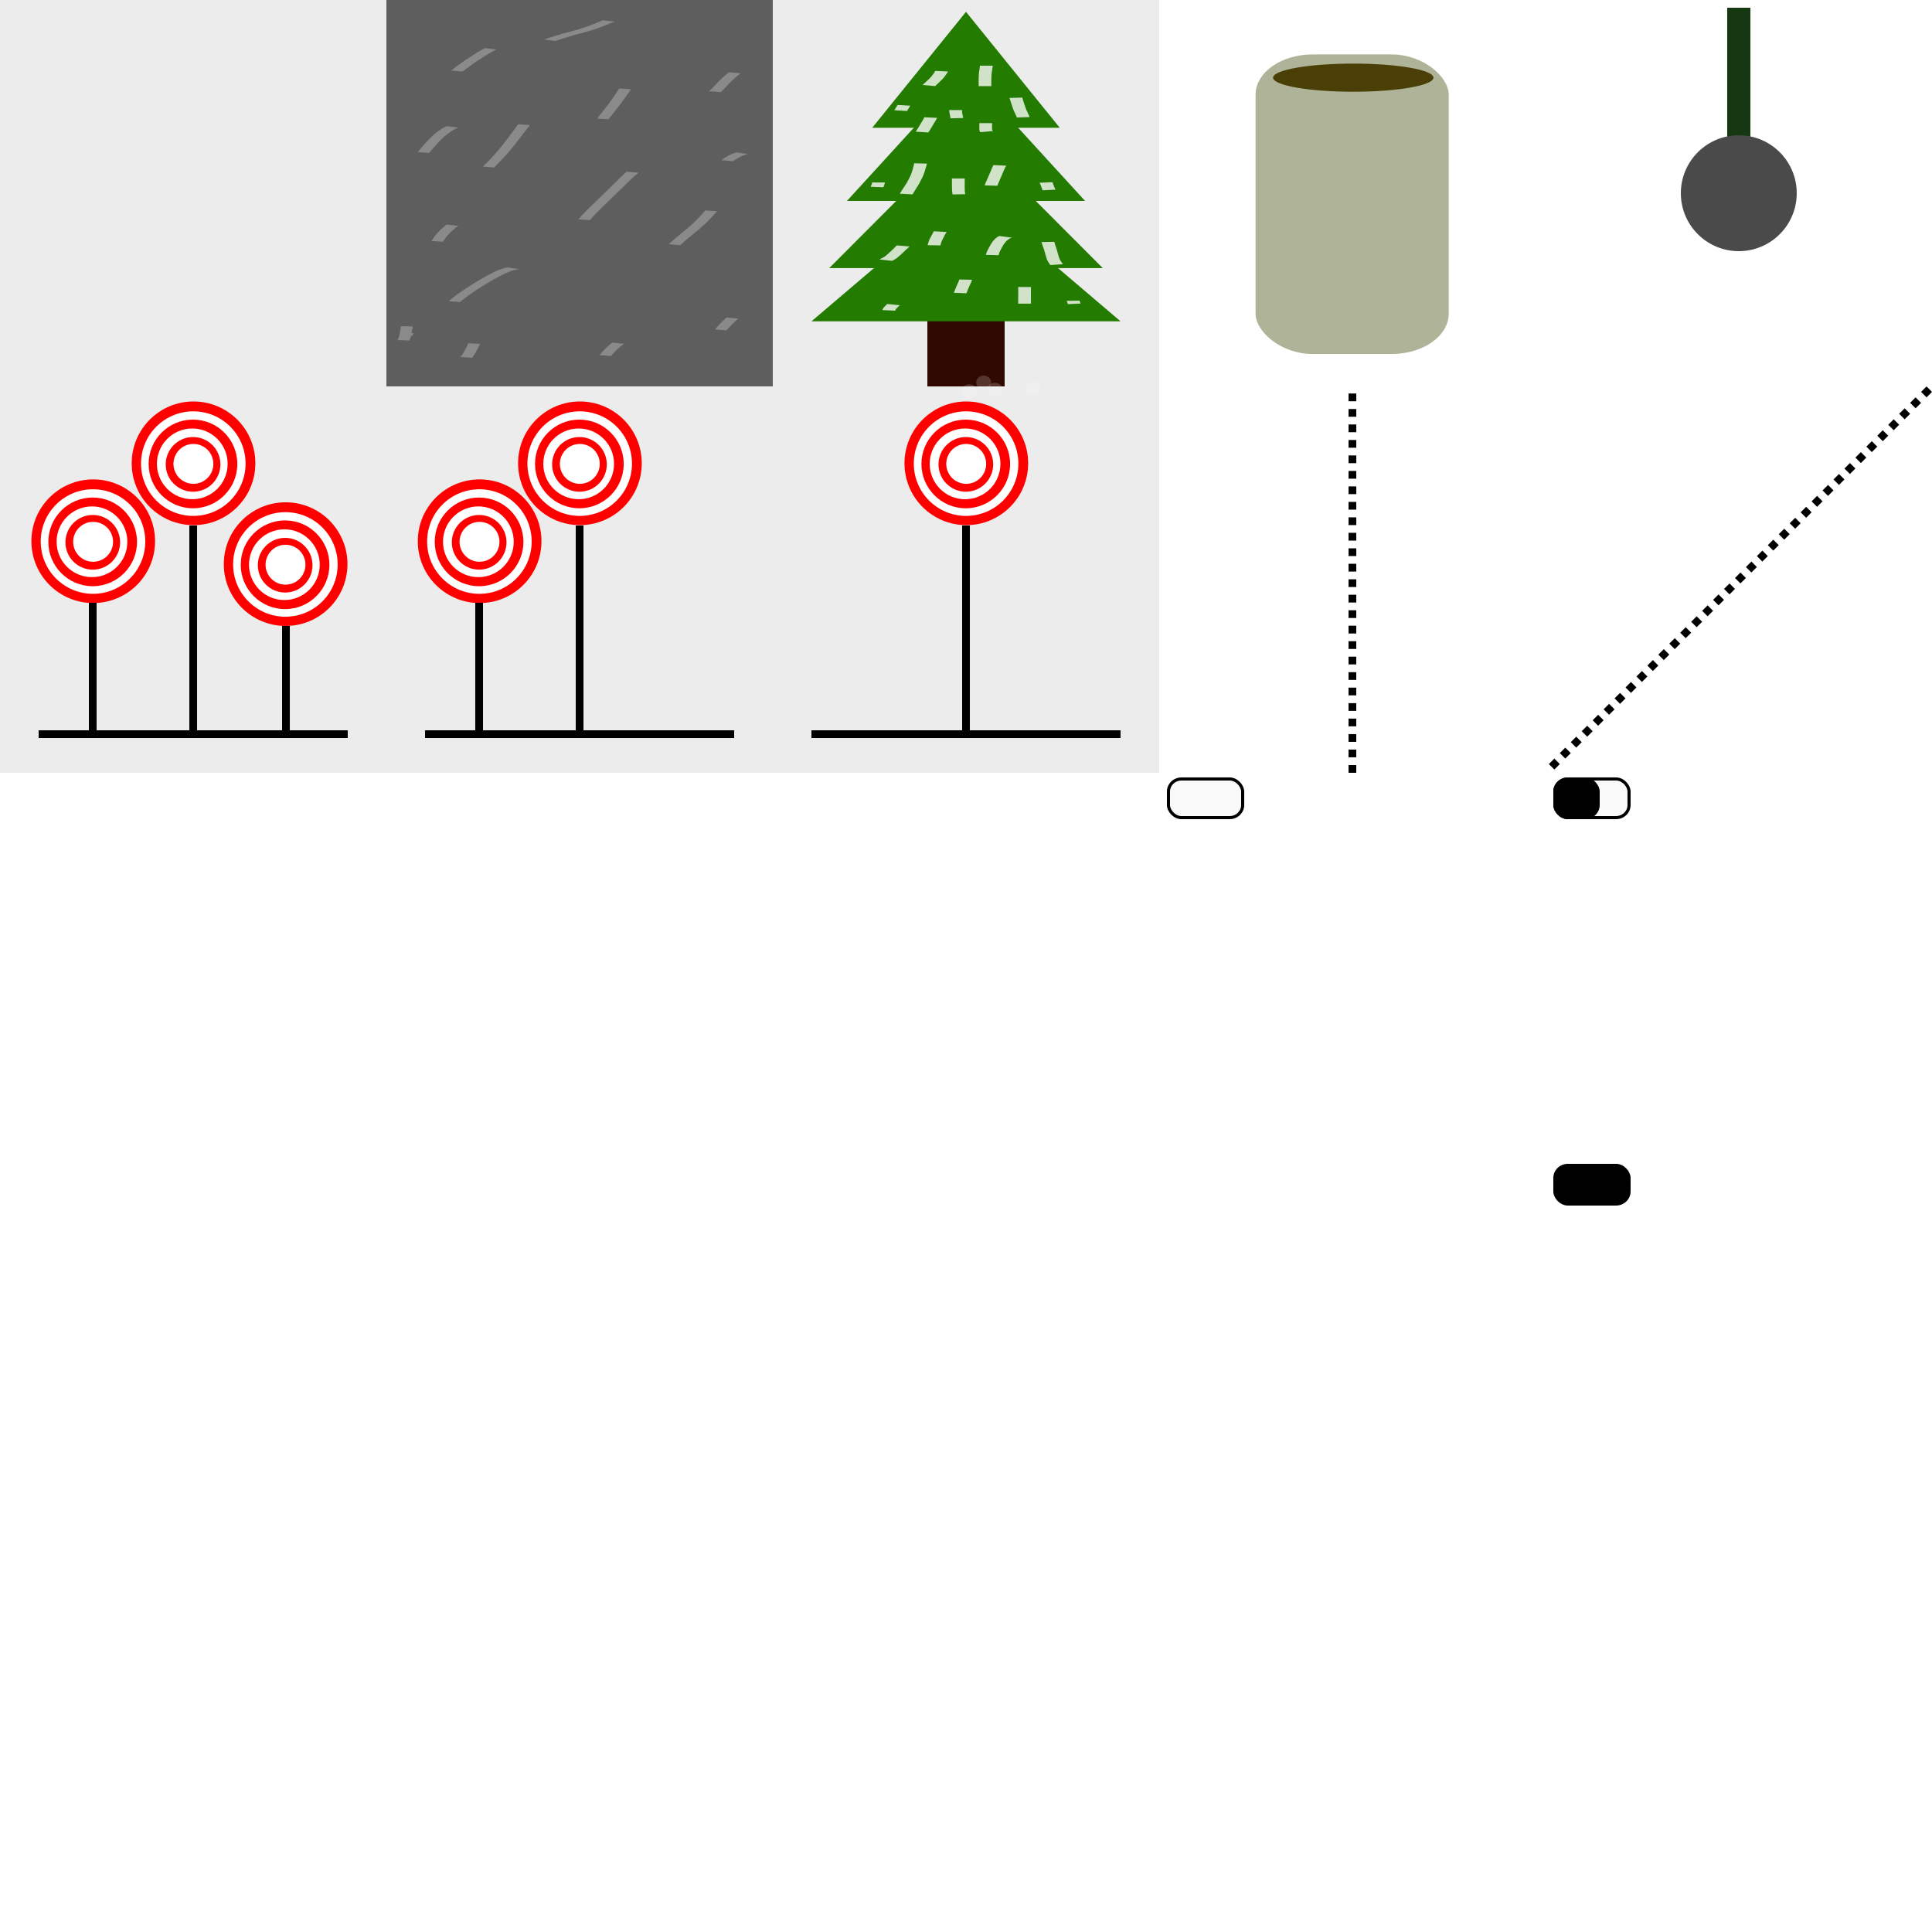 <?xml version="1.0" encoding="UTF-8" standalone="no"?>
<!-- Created with Inkscape (http://www.inkscape.org/) -->

<svg
   xmlns:dc="http://purl.org/dc/elements/1.1/"
   xmlns:cc="http://creativecommons.org/ns#"
   xmlns:rdf="http://www.w3.org/1999/02/22-rdf-syntax-ns#"
   xmlns:svg="http://www.w3.org/2000/svg"
   xmlns="http://www.w3.org/2000/svg"
   xmlns:sodipodi="http://sodipodi.sourceforge.net/DTD/sodipodi-0.dtd"
   xmlns:inkscape="http://www.inkscape.org/namespaces/inkscape"
   width="250"
   height="250"
   viewBox="0 0 66.146 66.146"
   version="1.1"
   id="svg821"
   inkscape:version="0.92.4 (5da689c313, 2019-01-14)"
   sodipodi:docname="gametiles.svg">
  <defs
     id="defs815">
    <filter
       inkscape:collect="always"
       style="color-interpolation-filters:sRGB"
       id="filter3627"
       x="-0.939"
       width="2.878"
       y="-1.039"
       height="3.078">
      <feGaussianBlur
         inkscape:collect="always"
         stdDeviation="0.2"
         id="feGaussianBlur3629" />
    </filter>
  </defs>
  <sodipodi:namedview
     id="base"
     pagecolor="#ffffff"
     bordercolor="#666666"
     borderopacity="1.0"
     inkscape:pageopacity="0.0"
     inkscape:pageshadow="2"
     inkscape:zoom="4"
     inkscape:cx="174.25437"
     inkscape:cy="156.31747"
     inkscape:document-units="mm"
     inkscape:current-layer="layer1"
     showgrid="true"
     units="px"
     inkscape:snap-global="false"
     inkscape:window-width="1680"
     inkscape:window-height="987"
     inkscape:window-x="1912"
     inkscape:window-y="-8"
     inkscape:window-maximized="1">
    <inkscape:grid
       type="xygrid"
       id="grid1366" />
  </sodipodi:namedview>
  <g
     inkscape:label="Layer 1"
     inkscape:groupmode="layer"
     id="layer1"
     transform="translate(0,-230.854)">
    <rect
       style="opacity:1;fill:#ececec;fill-opacity:1;stroke:none;stroke-width:0.265;stroke-miterlimit:4;stroke-dasharray:none;stroke-dashoffset:0;stroke-opacity:1"
       id="rect1466"
       width="13.229"
       height="13.229"
       x="2.7815501e-08"
       y="230.854" />
    <rect
       style="opacity:1;fill:#5e5e5e;fill-opacity:1;stroke:none;stroke-width:0.265;stroke-miterlimit:4;stroke-dasharray:none;stroke-dashoffset:0;stroke-opacity:1"
       id="rect1466-1"
       width="13.229"
       height="13.229"
       x="13.229"
       y="230.854" />
    <g
       id="g937"
       transform="translate(54.173,12.207)">
      <path
         inkscape:connector-curvature="0"
         id="path1487"
         d="m 25.135,241.437 -3.175,-8.731 -4.233,8.731 z"
         style="fill:#2a221c;fill-opacity:1;stroke:#000000;stroke-width:0.1;stroke-linecap:butt;stroke-linejoin:miter;stroke-miterlimit:4;stroke-dasharray:none;stroke-opacity:1" />
      <path
         inkscape:connector-curvature="0"
         id="path1491"
         d="m 14.023,241.702 2.646,-6.615 4.498,6.615 z"
         style="fill:#2a221c;fill-opacity:1;stroke:#000000;stroke-width:0.1;stroke-linecap:butt;stroke-linejoin:miter;stroke-miterlimit:4;stroke-dasharray:none;stroke-opacity:1" />
      <path
         inkscape:connector-curvature="0"
         id="path1499"
         d="m 16.669,235.087 -1.16,2.911 0.842,0.225 0.666,-0.369 0.786,0.265 0.754,-0.265 z"
         style="fill:#ffffff;stroke:#000000;stroke-width:0.1;stroke-linecap:butt;stroke-linejoin:miter;stroke-miterlimit:4;stroke-dasharray:none;stroke-opacity:1" />
      <path
         inkscape:connector-curvature="0"
         id="path1501"
         d="m 21.959,232.711 -0.915,1.869 0.481,0.136 0.457,-0.12 0.393,0.152 0.281,-0.128 z"
         style="fill:#ffffff;stroke:#000000;stroke-width:0.1;stroke-linecap:butt;stroke-linejoin:miter;stroke-miterlimit:4;stroke-dasharray:none;stroke-opacity:1" />
    </g>
    <g
       id="g919"
       transform="translate(40.498,1.054)">
      <path
         sodipodi:nodetypes="ccccc"
         inkscape:connector-curvature="0"
         id="path1522"
         d="m 29.572,238.102 c -0.448,0.313 -0.44,0.382 -0.868,0.942 -1.419,2.665 4.444,0.464 6.818,0.988 2.244,0.51 2.353,-1.855 1.731,-2.236 -3.947,-3.091 -7.712,0.336 -7.712,0.336"
         style="fill:none;stroke:#23601d;stroke-width:0.1;stroke-linecap:butt;stroke-linejoin:miter;stroke-miterlimit:4;stroke-dasharray:none;stroke-opacity:1" />
      <path
         inkscape:connector-curvature="0"
         id="path1550"
         d="m 35.221,238.063 c 0.899,-2.214 0.738,-3.61 0.738,-3.61"
         style="fill:none;stroke:#23601d;stroke-width:0.1;stroke-linecap:round;stroke-linejoin:miter;stroke-miterlimit:4;stroke-dasharray:none;stroke-opacity:1" />
      <rect
         transform="matrix(0.995,0.098,-0.078,0.997,0,0)"
         rx="0.488"
         ry="0.327"
         y="230.003"
         x="53.755"
         height="1.689"
         width="0.771"
         id="rect1576"
         style="opacity:1;fill:#23601d;fill-opacity:1;stroke:#23601d;stroke-width:0.1;stroke-miterlimit:4;stroke-dasharray:none;stroke-dashoffset:0;stroke-opacity:1" />
      <path
         sodipodi:nodetypes="cc"
         inkscape:connector-curvature="0"
         id="path1581"
         d="m 35.502,237.319 c 0.885,-1.384 1.66,-0.786 1.66,-0.786"
         style="fill:none;stroke:#23601d;stroke-width:0.1;stroke-linecap:round;stroke-linejoin:miter;stroke-miterlimit:4;stroke-dasharray:none;stroke-opacity:1" />
      <path
         inkscape:connector-curvature="0"
         id="path1550-0"
         d="m 29.541,239.339 c -0.636,-1.553 -0.522,-2.533 -0.522,-2.533"
         style="fill:none;stroke:#23601d;stroke-width:0.1;stroke-linecap:round;stroke-linejoin:miter;stroke-miterlimit:4;stroke-dasharray:none;stroke-opacity:1" />
      <rect
         transform="matrix(-0.996,0.086,0.088,0.996,0,0)"
         rx="0.488"
         ry="0.225"
         y="238.521"
         x="-8.37"
         height="1.186"
         width="0.61"
         id="rect1576-0"
         style="opacity:1;fill:#23601d;fill-opacity:1;stroke:#23601d;stroke-width:0.1;stroke-miterlimit:4;stroke-dasharray:none;stroke-dashoffset:0;stroke-opacity:1" />
      <path
         sodipodi:nodetypes="cc"
         inkscape:connector-curvature="0"
         id="path1581-3"
         d="m 29.342,238.817 c -0.626,-0.971 -1.175,-0.551 -1.175,-0.551"
         style="fill:none;stroke:#23601d;stroke-width:0.1;stroke-linecap:round;stroke-linejoin:miter;stroke-miterlimit:4;stroke-dasharray:none;stroke-opacity:1" />
      <path
         sodipodi:nodetypes="cc"
         inkscape:connector-curvature="0"
         id="path1604"
         d="m 30.953,238.056 c -0.386,-2.723 -1.464,-2.916 -1.464,-2.916"
         style="fill:none;stroke:#23601d;stroke-width:0.1;stroke-linecap:round;stroke-linejoin:miter;stroke-miterlimit:4;stroke-dasharray:none;stroke-opacity:1" />
      <path
         inkscape:connector-curvature="0"
         d="m 30.623,239.603 c 0.029,-0.039 0.067,-0.07 0.106,-0.1 0.099,-0.08 0.212,-0.14 0.322,-0.203 0.067,-0.036 0.135,-0.07 0.207,-0.096 0.013,-0.005 0.106,-0.035 0.119,-0.039 0.109,-0.038 0.221,-0.061 0.336,-0.074 0.062,-0.004 0.125,-0.013 0.188,-0.008 0.024,0.002 0.072,0.01 0.095,0.013 0.081,0.015 0.156,0.046 0.23,0.081 0.057,0.03 0.115,0.057 0.174,0.084 0.055,0.022 0.112,0.041 0.17,0.057 0.082,0.019 0.167,0.021 0.251,0.024 0.095,0.003 0.19,10e-4 0.286,-0.005 0.12,-0.012 0.235,-0.051 0.347,-0.094 0.098,-0.04 0.049,-0.019 0.147,-0.063 0,0 -0.08,0.064 -0.08,0.064 v 0 c -0.099,0.044 -0.049,0.023 -0.148,0.063 -0.114,0.043 -0.23,0.083 -0.352,0.094 -0.095,0.006 -0.191,0.008 -0.286,0.004 -0.085,-0.003 -0.171,-0.005 -0.254,-0.025 -0.058,-0.015 -0.116,-0.034 -0.171,-0.058 -0.059,-0.026 -0.117,-0.054 -0.174,-0.084 -0.073,-0.034 -0.147,-0.066 -0.227,-0.079 -0.032,-0.005 -0.062,-0.01 -0.095,-0.012 -0.062,-0.003 -0.124,0.004 -0.186,0.009 -0.113,0.014 -0.225,0.037 -0.333,0.075 -0.112,0.037 -0.223,0.077 -0.325,0.138 0.015,-0.009 0.058,-0.035 0.044,-0.026 -0.062,0.038 -0.126,0.074 -0.182,0.122 -0.037,0.029 -0.076,0.059 -0.104,0.097 0,0 -0.103,0.044 -0.103,0.044 z"
         id="path1614"
         style="opacity:1;fill:#000000;fill-opacity:1;stroke:#23601d;stroke-width:0.1;stroke-linecap:round;stroke-miterlimit:4;stroke-dasharray:none;stroke-dashoffset:0;stroke-opacity:1" />
      <path
         inkscape:connector-curvature="0"
         d="m 32.46,238.15 c 0.018,-0.033 0.045,-0.058 0.074,-0.081 0.07,-0.047 0.143,-0.087 0.22,-0.12 0.043,-0.017 0.086,-0.035 0.13,-0.049 0.017,-0.005 0.061,-0.016 0.078,-0.02 0.081,-0.019 0.162,-0.035 0.245,-0.048 0.067,-0.01 0.134,-0.013 0.201,-0.014 0.053,-7.5e-4 0.105,-5.1e-4 0.158,-5.6e-4 0.038,-10e-4 0.075,5.8e-4 0.111,0.013 0.028,0.008 0.054,0.02 0.079,0.035 0.022,0.012 0.044,0.026 0.068,0.034 0.03,0.007 0.061,0.011 0.092,0.015 0.043,0.005 0.085,0.005 0.128,0.006 0.054,1.4e-4 0.108,0.002 0.162,-0.001 0.065,-0.005 0.127,-0.027 0.188,-0.047 0.061,-0.019 0.118,-0.045 0.176,-0.071 0.045,-0.019 0.088,-0.042 0.133,-0.063 0,0 -0.086,0.068 -0.086,0.068 v 0 c -0.044,0.021 -0.088,0.043 -0.132,0.062 -0.058,0.026 -0.116,0.051 -0.177,0.07 -0.062,0.021 -0.124,0.041 -0.19,0.045 -0.054,0.002 -0.109,0.001 -0.163,0.001 -0.043,-6.6e-4 -0.086,-0.001 -0.129,-0.006 -0.032,-0.004 -0.064,-0.007 -0.094,-0.017 -0.024,-0.01 -0.046,-0.023 -0.069,-0.035 -0.025,-0.014 -0.051,-0.025 -0.078,-0.033 -0.035,-0.01 -0.071,-0.011 -0.108,-0.011 -0.052,-3.2e-4 -0.105,-5.6e-4 -0.157,1e-4 -0.067,10e-4 -0.133,0.004 -0.199,0.014 -0.082,0.013 -0.163,0.03 -0.244,0.049 -0.071,0.018 -0.141,0.041 -0.208,0.071 -0.023,0.01 -0.031,0.013 -0.053,0.024 -0.007,0.003 -0.027,0.014 -0.02,0.01 0.146,-0.089 0.075,-0.042 0.042,-0.024 -0.029,0.021 -0.056,0.045 -0.075,0.075 0,0 -0.102,0.046 -0.102,0.046 z"
         id="path1616"
         style="opacity:1;fill:#000000;fill-opacity:1;stroke:#23601d;stroke-width:0.1;stroke-linecap:round;stroke-miterlimit:4;stroke-dasharray:none;stroke-dashoffset:0;stroke-opacity:1" />
      <path
         inkscape:connector-curvature="0"
         d="m 35.073,239.069 c 0.03,-0.022 0.059,-0.046 0.09,-0.068 0.051,-0.032 0.025,-0.016 0.129,-0.075 0.012,-0.007 0.026,-0.014 0.039,-0.018 0.011,-0.004 0.036,-0.011 0.047,-0.013 0.063,-0.015 0.129,-0.016 0.193,-0.018 0.074,-10e-4 0.147,-10e-4 0.221,-10e-4 0.066,-9e-4 0.131,-6.7e-4 0.196,0.007 0.057,0.009 0.113,0.023 0.168,0.038 0.05,0.012 0.101,0.026 0.151,0.039 0.042,0.011 0.084,0.015 0.127,0.017 0.045,0.001 0.089,0.001 0.134,0.001 0.052,-1.1e-4 0.104,-7e-5 0.156,-3e-5 0.062,-5.3e-4 0.12,-0.017 0.176,-0.042 0.073,-0.04 -0.028,0.018 -0.044,0.025 -0.008,0.004 0.015,-0.011 0.022,-0.016 0.022,-0.018 0.039,-0.037 0.056,-0.059 0.015,-0.021 0.027,-0.044 0.039,-0.067 0,0 0.1,-0.045 0.1,-0.045 v 0 c -0.012,0.023 -0.023,0.047 -0.039,0.069 -0.012,0.016 -0.02,0.028 -0.034,0.043 -0.052,0.053 -0.121,0.085 -0.187,0.119 -0.057,0.024 -0.117,0.039 -0.179,0.039 -0.052,1e-4 -0.104,2.6e-4 -0.156,3.4e-4 -0.045,8e-5 -0.09,4.2e-4 -0.135,-0.002 -0.043,-0.002 -0.086,-0.007 -0.128,-0.019 -0.05,-0.013 -0.1,-0.027 -0.15,-0.039 -0.055,-0.014 -0.111,-0.028 -0.167,-0.037 -0.065,-0.007 -0.13,-0.007 -0.195,-0.007 -0.073,-6e-5 -0.147,-3e-4 -0.22,0.001 -0.065,0.002 -0.13,0.005 -0.193,0.021 -0.023,0.007 -0.045,0.013 -0.066,0.024 -0.006,0.003 -0.025,0.014 -0.019,0.01 0.02,-0.012 0.116,-0.068 0.06,-0.035 -0.031,0.02 -0.059,0.045 -0.089,0.066 0,0 -0.104,0.042 -0.104,0.042 z"
         id="path1618"
         style="opacity:1;fill:#000000;fill-opacity:1;stroke:#23601d;stroke-width:0.1;stroke-linecap:round;stroke-miterlimit:4;stroke-dasharray:none;stroke-dashoffset:0;stroke-opacity:1" />
      <path
         inkscape:connector-curvature="0"
         d="m 29.976,238.774 c 0.024,-0.035 0.053,-0.064 0.084,-0.093 0.037,-0.035 0.078,-0.065 0.121,-0.092 0.073,-0.049 0.136,-0.082 0.217,-0.106 0.035,-0.011 0.072,-0.014 0.108,-0.016 0.033,-6.1e-4 0.066,-0.003 0.099,8.8e-4 0.039,0.005 0.079,0.008 0.118,0.013 0.039,0.005 0.078,0.007 0.117,0.008 0.034,6.8e-4 0.068,6e-4 0.101,5.3e-4 0.03,-9e-5 0.061,-1.7e-4 0.091,0 0.006,2e-5 0.013,4e-5 0.02,7e-5 0,0 -0.09,0.065 -0.09,0.065 v 0 c -0.007,3e-5 -0.013,6e-5 -0.02,9e-5 -0.031,1.9e-4 -0.061,1.9e-4 -0.092,1.8e-4 -0.034,-8e-5 -0.068,-9e-5 -0.101,-10e-4 -0.039,-0.001 -0.078,-0.004 -0.117,-0.009 -0.039,-0.005 -0.079,-0.007 -0.118,-0.012 -0.032,-0.002 -0.065,-7.7e-4 -0.098,4.2e-4 -0.036,0.002 -0.072,0.007 -0.106,0.018 -0.02,0.006 -0.04,0.013 -0.059,0.021 -0.007,0.003 -0.027,0.014 -0.021,0.01 0.007,-0.004 0.119,-0.07 0.053,-0.032 -0.043,0.026 -0.085,0.054 -0.122,0.09 -0.03,0.027 -0.06,0.056 -0.083,0.09 0,0 -0.103,0.045 -0.103,0.045 z"
         id="path1620"
         style="opacity:1;fill:#000000;fill-opacity:1;stroke:#23601d;stroke-width:0.1;stroke-linecap:round;stroke-miterlimit:4;stroke-dasharray:none;stroke-dashoffset:0;stroke-opacity:1" />
      <path
         inkscape:connector-curvature="0"
         id="path1624"
         d="m 32.791,237.546 c -0.329,-3.29 1.078,-3.358 1.078,-3.358"
         style="fill:none;stroke:#23601d;stroke-width:0.1;stroke-linecap:round;stroke-linejoin:miter;stroke-miterlimit:4;stroke-dasharray:none;stroke-opacity:1" />
      <path
         inkscape:connector-curvature="0"
         id="path1628"
         d="m 32.791,236.218 c -0.363,-1.033 -1.112,-0.987 -1.112,-0.987"
         style="fill:none;stroke:#23601d;stroke-width:0.1;stroke-linecap:round;stroke-linejoin:miter;stroke-miterlimit:4;stroke-dasharray:none;stroke-opacity:1" />
      <path
         inkscape:connector-curvature="0"
         id="path1632"
         d="m 32.95,235.254 c -0.17,-1.101 -0.352,-0.681 -0.352,-0.681"
         style="fill:none;stroke:#23601d;stroke-width:0.1;stroke-linecap:round;stroke-linejoin:miter;stroke-miterlimit:4;stroke-dasharray:none;stroke-opacity:1" />
      <path
         sodipodi:nodetypes="cc"
         inkscape:connector-curvature="0"
         id="path1636"
         d="m 30.68,236.907 c -0.754,-0.53 -0.883,-0.273 -0.883,-0.273"
         style="fill:none;stroke:#23601d;stroke-width:0.1;stroke-linecap:round;stroke-linejoin:miter;stroke-miterlimit:4;stroke-dasharray:none;stroke-opacity:1" />
    </g>
    <rect
       style="opacity:1;fill:#ececec;fill-opacity:1;stroke:none;stroke-width:0.265;stroke-miterlimit:4;stroke-dasharray:none;stroke-dashoffset:0;stroke-opacity:1"
       id="rect1466-8"
       width="13.229"
       height="13.229"
       x="-3.1789145e-07"
       y="244.083" />
    <g
       id="g1867">
      <g
         transform="translate(-1.306,1.067)"
         id="g1781">
        <circle
           style="opacity:1;fill:#ff0000;fill-opacity:1;stroke:none;stroke-width:0.1;stroke-linecap:round;stroke-miterlimit:4;stroke-dasharray:none;stroke-dashoffset:0;stroke-opacity:1"
           id="path1698"
           cx="4.498"
           cy="248.317"
           r="2.117" />
        <circle
           style="opacity:1;fill:#ffffff;fill-opacity:1;stroke:none;stroke-width:0.1;stroke-linecap:round;stroke-miterlimit:4;stroke-dasharray:none;stroke-dashoffset:0;stroke-opacity:1"
           id="path1698-7"
           cx="4.49"
           cy="248.328"
           r="1.79" />
        <circle
           style="opacity:1;fill:#ff0000;fill-opacity:1;stroke:none;stroke-width:0.1;stroke-linecap:round;stroke-miterlimit:4;stroke-dasharray:none;stroke-dashoffset:0;stroke-opacity:1"
           id="path1698-1"
           cx="4.479"
           cy="248.339"
           r="1.518" />
        <circle
           style="opacity:1;fill:#ffffff;fill-opacity:1;stroke:none;stroke-width:0.1;stroke-linecap:round;stroke-miterlimit:4;stroke-dasharray:none;stroke-dashoffset:0;stroke-opacity:1"
           id="path1698-7-0"
           cx="4.455"
           cy="248.336"
           r="1.211" />
        <circle
           style="opacity:1;fill:#ff0000;fill-opacity:1;stroke:none;stroke-width:0.1;stroke-linecap:round;stroke-miterlimit:4;stroke-dasharray:none;stroke-dashoffset:0;stroke-opacity:1"
           id="path1698-1-3"
           cx="4.482"
           cy="248.354"
           r="0.936" />
        <circle
           style="opacity:1;fill:#ffffff;fill-opacity:1;stroke:none;stroke-width:0.1;stroke-linecap:round;stroke-miterlimit:4;stroke-dasharray:none;stroke-dashoffset:0;stroke-opacity:1"
           id="path1698-7-0-1"
           cx="4.494"
           cy="248.337"
           r="0.683" />
      </g>
      <g
         id="g1781-6"
         transform="translate(2.128,-1.601)">
        <circle
           style="opacity:1;fill:#ff0000;fill-opacity:1;stroke:none;stroke-width:0.1;stroke-linecap:round;stroke-miterlimit:4;stroke-dasharray:none;stroke-dashoffset:0;stroke-opacity:1"
           id="path1698-6"
           cx="4.498"
           cy="248.317"
           r="2.117" />
        <circle
           style="opacity:1;fill:#ffffff;fill-opacity:1;stroke:none;stroke-width:0.1;stroke-linecap:round;stroke-miterlimit:4;stroke-dasharray:none;stroke-dashoffset:0;stroke-opacity:1"
           id="path1698-7-5"
           cx="4.49"
           cy="248.328"
           r="1.79" />
        <circle
           style="opacity:1;fill:#ff0000;fill-opacity:1;stroke:none;stroke-width:0.1;stroke-linecap:round;stroke-miterlimit:4;stroke-dasharray:none;stroke-dashoffset:0;stroke-opacity:1"
           id="path1698-1-8"
           cx="4.479"
           cy="248.339"
           r="1.518" />
        <circle
           style="opacity:1;fill:#ffffff;fill-opacity:1;stroke:none;stroke-width:0.1;stroke-linecap:round;stroke-miterlimit:4;stroke-dasharray:none;stroke-dashoffset:0;stroke-opacity:1"
           id="path1698-7-0-10"
           cx="4.455"
           cy="248.336"
           r="1.211" />
        <circle
           style="opacity:1;fill:#ff0000;fill-opacity:1;stroke:none;stroke-width:0.1;stroke-linecap:round;stroke-miterlimit:4;stroke-dasharray:none;stroke-dashoffset:0;stroke-opacity:1"
           id="path1698-1-3-4"
           cx="4.482"
           cy="248.354"
           r="0.936" />
        <circle
           style="opacity:1;fill:#ffffff;fill-opacity:1;stroke:none;stroke-width:0.1;stroke-linecap:round;stroke-miterlimit:4;stroke-dasharray:none;stroke-dashoffset:0;stroke-opacity:1"
           id="path1698-7-0-1-2"
           cx="4.494"
           cy="248.337"
           r="0.683" />
      </g>
      <g
         id="g1781-4"
         transform="translate(5.281,1.851)">
        <circle
           style="opacity:1;fill:#ff0000;fill-opacity:1;stroke:none;stroke-width:0.1;stroke-linecap:round;stroke-miterlimit:4;stroke-dasharray:none;stroke-dashoffset:0;stroke-opacity:1"
           id="path1698-68"
           cx="4.498"
           cy="248.317"
           r="2.117" />
        <circle
           style="opacity:1;fill:#ffffff;fill-opacity:1;stroke:none;stroke-width:0.1;stroke-linecap:round;stroke-miterlimit:4;stroke-dasharray:none;stroke-dashoffset:0;stroke-opacity:1"
           id="path1698-7-3"
           cx="4.49"
           cy="248.328"
           r="1.79" />
        <circle
           style="opacity:1;fill:#ff0000;fill-opacity:1;stroke:none;stroke-width:0.1;stroke-linecap:round;stroke-miterlimit:4;stroke-dasharray:none;stroke-dashoffset:0;stroke-opacity:1"
           id="path1698-1-6"
           cx="4.479"
           cy="248.339"
           r="1.518" />
        <circle
           style="opacity:1;fill:#ffffff;fill-opacity:1;stroke:none;stroke-width:0.1;stroke-linecap:round;stroke-miterlimit:4;stroke-dasharray:none;stroke-dashoffset:0;stroke-opacity:1"
           id="path1698-7-0-3"
           cx="4.455"
           cy="248.336"
           r="1.211" />
        <circle
           style="opacity:1;fill:#ff0000;fill-opacity:1;stroke:none;stroke-width:0.1;stroke-linecap:round;stroke-miterlimit:4;stroke-dasharray:none;stroke-dashoffset:0;stroke-opacity:1"
           id="path1698-1-3-3"
           cx="4.482"
           cy="248.354"
           r="0.936" />
        <circle
           style="opacity:1;fill:#ffffff;fill-opacity:1;stroke:none;stroke-width:0.1;stroke-linecap:round;stroke-miterlimit:4;stroke-dasharray:none;stroke-dashoffset:0;stroke-opacity:1"
           id="path1698-7-0-1-0"
           cx="4.494"
           cy="248.337"
           r="0.683" />
      </g>
      <path
         inkscape:connector-curvature="0"
         id="path1834"
         d="M 1.323,255.99 H 11.906"
         style="fill:none;stroke:#000000;stroke-width:0.265px;stroke-linecap:butt;stroke-linejoin:miter;stroke-opacity:1" />
      <path
         inkscape:connector-curvature="0"
         id="path1836"
         d="m 3.175,251.492 v 4.498"
         style="fill:none;stroke:#000000;stroke-width:0.265px;stroke-linecap:butt;stroke-linejoin:miter;stroke-opacity:1" />
      <path
         inkscape:connector-curvature="0"
         id="path1838"
         d="m 9.79,252.285 v 3.704"
         style="fill:none;stroke:#000000;stroke-width:0.265px;stroke-linecap:butt;stroke-linejoin:miter;stroke-opacity:1" />
      <path
         inkscape:connector-curvature="0"
         id="path1840"
         d="m 6.615,248.846 v 7.144"
         style="fill:none;stroke:#000000;stroke-width:0.265px;stroke-linecap:butt;stroke-linejoin:miter;stroke-opacity:1" />
    </g>
    <rect
       style="opacity:1;fill:#ececec;fill-opacity:1;stroke:none;stroke-width:0.265;stroke-miterlimit:4;stroke-dasharray:none;stroke-dashoffset:0;stroke-opacity:1"
       id="rect1466-8-8"
       width="13.229"
       height="13.229"
       x="13.229"
       y="244.083" />
    <g
       id="g2004">
      <g
         transform="translate(11.923,1.067)"
         id="g1781-3">
        <circle
           style="opacity:1;fill:#ff0000;fill-opacity:1;stroke:none;stroke-width:0.1;stroke-linecap:round;stroke-miterlimit:4;stroke-dasharray:none;stroke-dashoffset:0;stroke-opacity:1"
           id="path1698-13"
           cx="4.498"
           cy="248.317"
           r="2.117" />
        <circle
           style="opacity:1;fill:#ffffff;fill-opacity:1;stroke:none;stroke-width:0.1;stroke-linecap:round;stroke-miterlimit:4;stroke-dasharray:none;stroke-dashoffset:0;stroke-opacity:1"
           id="path1698-7-6"
           cx="4.49"
           cy="248.328"
           r="1.79" />
        <circle
           style="opacity:1;fill:#ff0000;fill-opacity:1;stroke:none;stroke-width:0.1;stroke-linecap:round;stroke-miterlimit:4;stroke-dasharray:none;stroke-dashoffset:0;stroke-opacity:1"
           id="path1698-1-1"
           cx="4.479"
           cy="248.339"
           r="1.518" />
        <circle
           style="opacity:1;fill:#ffffff;fill-opacity:1;stroke:none;stroke-width:0.1;stroke-linecap:round;stroke-miterlimit:4;stroke-dasharray:none;stroke-dashoffset:0;stroke-opacity:1"
           id="path1698-7-0-18"
           cx="4.455"
           cy="248.336"
           r="1.211" />
        <circle
           style="opacity:1;fill:#ff0000;fill-opacity:1;stroke:none;stroke-width:0.1;stroke-linecap:round;stroke-miterlimit:4;stroke-dasharray:none;stroke-dashoffset:0;stroke-opacity:1"
           id="path1698-1-3-6"
           cx="4.482"
           cy="248.354"
           r="0.936" />
        <circle
           style="opacity:1;fill:#ffffff;fill-opacity:1;stroke:none;stroke-width:0.1;stroke-linecap:round;stroke-miterlimit:4;stroke-dasharray:none;stroke-dashoffset:0;stroke-opacity:1"
           id="path1698-7-0-1-1"
           cx="4.494"
           cy="248.337"
           r="0.683" />
      </g>
      <g
         id="g1781-6-8"
         transform="translate(15.357,-1.601)">
        <circle
           style="opacity:1;fill:#ff0000;fill-opacity:1;stroke:none;stroke-width:0.1;stroke-linecap:round;stroke-miterlimit:4;stroke-dasharray:none;stroke-dashoffset:0;stroke-opacity:1"
           id="path1698-6-1"
           cx="4.498"
           cy="248.317"
           r="2.117" />
        <circle
           style="opacity:1;fill:#ffffff;fill-opacity:1;stroke:none;stroke-width:0.1;stroke-linecap:round;stroke-miterlimit:4;stroke-dasharray:none;stroke-dashoffset:0;stroke-opacity:1"
           id="path1698-7-5-0"
           cx="4.49"
           cy="248.328"
           r="1.79" />
        <circle
           style="opacity:1;fill:#ff0000;fill-opacity:1;stroke:none;stroke-width:0.1;stroke-linecap:round;stroke-miterlimit:4;stroke-dasharray:none;stroke-dashoffset:0;stroke-opacity:1"
           id="path1698-1-8-0"
           cx="4.479"
           cy="248.339"
           r="1.518" />
        <circle
           style="opacity:1;fill:#ffffff;fill-opacity:1;stroke:none;stroke-width:0.1;stroke-linecap:round;stroke-miterlimit:4;stroke-dasharray:none;stroke-dashoffset:0;stroke-opacity:1"
           id="path1698-7-0-10-8"
           cx="4.455"
           cy="248.336"
           r="1.211" />
        <circle
           style="opacity:1;fill:#ff0000;fill-opacity:1;stroke:none;stroke-width:0.1;stroke-linecap:round;stroke-miterlimit:4;stroke-dasharray:none;stroke-dashoffset:0;stroke-opacity:1"
           id="path1698-1-3-4-2"
           cx="4.482"
           cy="248.354"
           r="0.936" />
        <circle
           style="opacity:1;fill:#ffffff;fill-opacity:1;stroke:none;stroke-width:0.1;stroke-linecap:round;stroke-miterlimit:4;stroke-dasharray:none;stroke-dashoffset:0;stroke-opacity:1"
           id="path1698-7-0-1-2-1"
           cx="4.494"
           cy="248.337"
           r="0.683" />
      </g>
      <path
         inkscape:connector-curvature="0"
         id="path1834-9"
         d="M 14.552,255.99 H 25.135"
         style="fill:none;stroke:#000000;stroke-width:0.265px;stroke-linecap:butt;stroke-linejoin:miter;stroke-opacity:1" />
      <path
         inkscape:connector-curvature="0"
         id="path1836-0"
         d="m 16.404,251.492 v 4.498"
         style="fill:none;stroke:#000000;stroke-width:0.265px;stroke-linecap:butt;stroke-linejoin:miter;stroke-opacity:1" />
      <path
         inkscape:connector-curvature="0"
         id="path1840-0"
         d="m 19.844,248.846 v 7.144"
         style="fill:none;stroke:#000000;stroke-width:0.265px;stroke-linecap:butt;stroke-linejoin:miter;stroke-opacity:1" />
    </g>
    <g
       id="g973">
      <rect
         y="244.083"
         x="26.458"
         height="13.229"
         width="13.229"
         id="rect1466-8-8-8"
         style="opacity:1;fill:#ececec;fill-opacity:1;stroke:none;stroke-width:0.265;stroke-miterlimit:4;stroke-dasharray:none;stroke-dashoffset:0;stroke-opacity:1" />
      <g
         id="g1019">
        <g
           transform="translate(28.586,-1.601)"
           id="g1781-6-8-0">
          <circle
             r="2.117"
             cy="248.317"
             cx="4.498"
             id="path1698-6-1-0"
             style="opacity:1;fill:#ff0000;fill-opacity:1;stroke:none;stroke-width:0.1;stroke-linecap:round;stroke-miterlimit:4;stroke-dasharray:none;stroke-dashoffset:0;stroke-opacity:1" />
          <circle
             r="1.79"
             cy="248.328"
             cx="4.49"
             id="path1698-7-5-0-4"
             style="opacity:1;fill:#ffffff;fill-opacity:1;stroke:none;stroke-width:0.1;stroke-linecap:round;stroke-miterlimit:4;stroke-dasharray:none;stroke-dashoffset:0;stroke-opacity:1" />
          <circle
             r="1.518"
             cy="248.339"
             cx="4.479"
             id="path1698-1-8-0-4"
             style="opacity:1;fill:#ff0000;fill-opacity:1;stroke:none;stroke-width:0.1;stroke-linecap:round;stroke-miterlimit:4;stroke-dasharray:none;stroke-dashoffset:0;stroke-opacity:1" />
          <circle
             r="1.211"
             cy="248.336"
             cx="4.455"
             id="path1698-7-0-10-8-7"
             style="opacity:1;fill:#ffffff;fill-opacity:1;stroke:none;stroke-width:0.1;stroke-linecap:round;stroke-miterlimit:4;stroke-dasharray:none;stroke-dashoffset:0;stroke-opacity:1" />
          <circle
             r="0.936"
             cy="248.354"
             cx="4.482"
             id="path1698-1-3-4-2-6"
             style="opacity:1;fill:#ff0000;fill-opacity:1;stroke:none;stroke-width:0.1;stroke-linecap:round;stroke-miterlimit:4;stroke-dasharray:none;stroke-dashoffset:0;stroke-opacity:1" />
          <circle
             r="0.683"
             cy="248.337"
             cx="4.494"
             id="path1698-7-0-1-2-1-9"
             style="opacity:1;fill:#ffffff;fill-opacity:1;stroke:none;stroke-width:0.1;stroke-linecap:round;stroke-miterlimit:4;stroke-dasharray:none;stroke-dashoffset:0;stroke-opacity:1" />
        </g>
        <path
           style="fill:none;stroke:#000000;stroke-width:0.265px;stroke-linecap:butt;stroke-linejoin:miter;stroke-opacity:1"
           d="M 27.781,255.99 H 38.365"
           id="path1834-9-8"
           inkscape:connector-curvature="0" />
        <path
           style="fill:none;stroke:#000000;stroke-width:0.265px;stroke-linecap:butt;stroke-linejoin:miter;stroke-opacity:1"
           d="m 33.073,248.846 v 7.144"
           id="path1840-0-3"
           inkscape:connector-curvature="0" />
      </g>
    </g>
    <path
       style="opacity:1;fill:#8a8a8a;fill-opacity:1;stroke:none;stroke-width:0.1;stroke-linecap:round;stroke-miterlimit:4;stroke-dasharray:none;stroke-dashoffset:0;stroke-opacity:1"
       id="path1176"
       d="m 17,232.548 c -0.178,0.083 -0.346,0.188 -0.511,0.296 -0.225,0.141 -0.441,0.296 -0.65,0.459 0,0 -0.391,-0.035 -0.391,-0.035 v 0 c 0.208,-0.164 0.424,-0.32 0.648,-0.462 0.163,-0.109 0.33,-0.212 0.502,-0.304 0,0 0.401,0.047 0.401,0.047 z"
       inkscape:connector-curvature="0" />
    <path
       style="opacity:1;fill:#8a8a8a;fill-opacity:1;stroke:none;stroke-width:0.1;stroke-linecap:round;stroke-miterlimit:4;stroke-dasharray:none;stroke-dashoffset:0;stroke-opacity:1"
       id="path1178"
       d="m 21.602,233.91 c -0.102,0.144 -0.201,0.289 -0.302,0.433 -0.152,0.203 -0.311,0.4 -0.47,0.596 0,0 -0.386,-0.026 -0.386,-0.026 v 0 c 0.157,-0.196 0.313,-0.392 0.462,-0.594 0.1,-0.144 0.199,-0.288 0.293,-0.436 0,0 0.403,0.027 0.403,0.027 z"
       inkscape:connector-curvature="0" />
    <path
       style="opacity:1;fill:#8a8a8a;fill-opacity:1;stroke:none;stroke-width:0.1;stroke-linecap:round;stroke-miterlimit:4;stroke-dasharray:none;stroke-dashoffset:0;stroke-opacity:1"
       id="path1180"
       d="m 18.147,235.138 c -0.157,0.182 -0.297,0.377 -0.443,0.568 -0.24,0.315 -0.506,0.608 -0.791,0.883 0,0 -0.382,-0.031 -0.382,-0.031 v 0 c 0.283,-0.274 0.549,-0.562 0.784,-0.878 0.144,-0.19 0.284,-0.384 0.428,-0.574 0,0 0.403,0.032 0.403,0.032 z"
       inkscape:connector-curvature="0" />
    <path
       style="opacity:1;fill:#8a8a8a;fill-opacity:1;stroke:none;stroke-width:0.1;stroke-linecap:round;stroke-miterlimit:4;stroke-dasharray:none;stroke-dashoffset:0;stroke-opacity:1"
       id="path1182"
       d="m 17.777,240.073 c -0.175,0.008 -0.34,0.082 -0.498,0.152 -0.306,0.143 -0.594,0.317 -0.877,0.499 -0.232,0.141 -0.448,0.306 -0.662,0.473 0,0 -0.382,-0.035 -0.382,-0.035 v 0 c 0.214,-0.168 0.43,-0.334 0.662,-0.476 0.281,-0.183 0.567,-0.359 0.868,-0.506 0.156,-0.074 0.318,-0.147 0.491,-0.171 0,0 0.4,0.063 0.4,0.063 z"
       inkscape:connector-curvature="0" />
    <path
       style="opacity:1;fill:#8a8a8a;fill-opacity:1;stroke:none;stroke-width:0.1;stroke-linecap:round;stroke-miterlimit:4;stroke-dasharray:none;stroke-dashoffset:0;stroke-opacity:1"
       id="path1184"
       d="m 21.363,242.625 c -0.122,0.086 -0.234,0.188 -0.336,0.297 -0.07,0.079 -0.035,0.039 -0.105,0.119 0,0 -0.398,-0.029 -0.398,-0.029 v 0 c 0.07,-0.08 0.035,-0.04 0.104,-0.121 0.102,-0.112 0.215,-0.213 0.333,-0.307 0,0 0.402,0.04 0.402,0.04 z"
       inkscape:connector-curvature="0" />
    <path
       style="opacity:1;fill:#8a8a8a;fill-opacity:1;stroke:none;stroke-width:0.1;stroke-linecap:round;stroke-miterlimit:4;stroke-dasharray:none;stroke-dashoffset:0;stroke-opacity:1"
       id="path1186"
       d="m 24.552,238.086 c -0.117,0.123 -0.228,0.252 -0.348,0.371 -0.172,0.167 -0.359,0.319 -0.544,0.472 -0.13,0.099 -0.249,0.211 -0.372,0.32 0,0 -0.393,-0.034 -0.393,-0.034 v 0 c 0.124,-0.108 0.242,-0.221 0.373,-0.32 0.183,-0.153 0.369,-0.302 0.54,-0.469 0.119,-0.117 0.227,-0.244 0.34,-0.367 0,0 0.403,0.027 0.403,0.027 z"
       inkscape:connector-curvature="0" />
    <path
       style="opacity:1;fill:#8a8a8a;fill-opacity:1;stroke:none;stroke-width:0.1;stroke-linecap:round;stroke-miterlimit:4;stroke-dasharray:none;stroke-dashoffset:0;stroke-opacity:1"
       id="path1188"
       d="m 21.862,236.77 c -0.164,0.119 -0.304,0.267 -0.449,0.408 -0.228,0.221 -0.459,0.439 -0.683,0.664 -0.186,0.176 -0.368,0.355 -0.534,0.55 0,0 -0.395,-0.028 -0.395,-0.028 v 0 c 0.169,-0.196 0.351,-0.378 0.541,-0.553 0.224,-0.225 0.454,-0.442 0.68,-0.665 0.143,-0.142 0.282,-0.288 0.438,-0.416 0,0 0.402,0.04 0.402,0.04 z"
       inkscape:connector-curvature="0" />
    <path
       style="opacity:1;fill:#8a8a8a;fill-opacity:1;stroke:none;stroke-width:0.1;stroke-linecap:round;stroke-miterlimit:4;stroke-dasharray:none;stroke-dashoffset:0;stroke-opacity:1"
       id="path1190"
       d="m 25.363,233.364 c -0.135,0.088 -0.25,0.201 -0.364,0.314 -0.106,0.111 -0.211,0.223 -0.32,0.331 0,0 -0.399,-0.032 -0.399,-0.032 v 0 c 0.11,-0.108 0.217,-0.219 0.323,-0.331 0.113,-0.113 0.225,-0.228 0.357,-0.318 0,0 0.403,0.036 0.403,0.036 z"
       inkscape:connector-curvature="0" />
    <path
       style="opacity:1;fill:#8a8a8a;fill-opacity:1;stroke:none;stroke-width:0.1;stroke-linecap:round;stroke-miterlimit:4;stroke-dasharray:none;stroke-dashoffset:0;stroke-opacity:1"
       id="path1192"
       d="m 21.039,231.594 c -0.194,0.079 -0.387,0.16 -0.585,0.229 -0.26,0.094 -0.527,0.161 -0.794,0.23 -0.216,0.063 -0.429,0.132 -0.643,0.202 0,0 -0.391,-0.049 -0.391,-0.049 v 0 c 0.215,-0.069 0.43,-0.139 0.646,-0.204 0.266,-0.068 0.533,-0.133 0.791,-0.227 0.195,-0.067 0.386,-0.144 0.575,-0.227 0,0 0.401,0.047 0.401,0.047 z"
       inkscape:connector-curvature="0" />
    <path
       style="opacity:1;fill:#8a8a8a;fill-opacity:1;stroke:none;stroke-width:0.1;stroke-linecap:round;stroke-miterlimit:4;stroke-dasharray:none;stroke-dashoffset:0;stroke-opacity:1"
       id="path1194"
       d="m 15.69,235.222 c -0.157,0.061 -0.295,0.157 -0.426,0.262 -0.177,0.15 -0.331,0.324 -0.482,0.5 -0.029,0.035 -0.058,0.07 -0.087,0.105 0,0 -0.391,-0.027 -0.391,-0.027 v 0 c 0.028,-0.035 0.057,-0.071 0.085,-0.106 0.151,-0.177 0.305,-0.352 0.48,-0.507 0.129,-0.108 0.268,-0.203 0.42,-0.277 0,0 0.401,0.05 0.401,0.05 z"
       inkscape:connector-curvature="0" />
    <path
       style="opacity:1;fill:#8a8a8a;fill-opacity:1;stroke:none;stroke-width:0.1;stroke-linecap:round;stroke-miterlimit:4;stroke-dasharray:none;stroke-dashoffset:0;stroke-opacity:1"
       id="path1196"
       d="m 15.69,238.585 c -0.146,0.098 -0.275,0.222 -0.39,0.354 -0.092,0.125 -0.046,0.061 -0.136,0.191 0,0 -0.393,-0.024 -0.393,-0.024 v 0 c 0.09,-0.132 0.045,-0.067 0.136,-0.196 0.114,-0.135 0.24,-0.261 0.382,-0.366 0,0 0.402,0.04 0.402,0.04 z"
       inkscape:connector-curvature="0" />
    <path
       style="opacity:1;fill:#8a8a8a;fill-opacity:1;stroke:none;stroke-width:0.1;stroke-linecap:round;stroke-miterlimit:4;stroke-dasharray:none;stroke-dashoffset:0;stroke-opacity:1"
       id="path1198"
       d="m 25.272,241.761 c -0.119,0.107 -0.234,0.217 -0.341,0.335 -0.019,0.022 -0.038,0.044 -0.057,0.066 0,0 -0.397,-0.028 -0.397,-0.028 v 0 c 0.019,-0.022 0.038,-0.044 0.057,-0.067 0.105,-0.12 0.223,-0.228 0.335,-0.342 0,0 0.403,0.036 0.403,0.036 z"
       inkscape:connector-curvature="0" />
    <path
       style="opacity:1;fill:#8a8a8a;fill-opacity:1;stroke:none;stroke-width:0.1;stroke-linecap:round;stroke-miterlimit:4;stroke-dasharray:none;stroke-dashoffset:0;stroke-opacity:1"
       id="path1200"
       d="m 25.623,236.127 c -0.15,0.021 -0.286,0.093 -0.414,0.17 -0.078,0.053 -0.04,0.027 -0.115,0.078 0,0 -0.398,-0.039 -0.398,-0.039 v 0 c 0.076,-0.05 0.038,-0.024 0.116,-0.079 0.128,-0.08 0.263,-0.154 0.412,-0.186 0,0 0.4,0.058 0.4,0.058 z"
       inkscape:connector-curvature="0" />
    <path
       style="opacity:1;fill:#8a8a8a;fill-opacity:1;stroke:none;stroke-width:0.1;stroke-linecap:round;stroke-miterlimit:4;stroke-dasharray:none;stroke-dashoffset:0;stroke-opacity:1"
       id="path1202"
       d="m 16.433,242.625 c -0.05,0.122 -0.117,0.235 -0.179,0.35 -0.025,0.049 -0.058,0.09 -0.094,0.13 0,0 -0.401,-0.031 -0.401,-0.031 v 0 c 0.037,-0.036 0.07,-0.074 0.095,-0.119 0.061,-0.115 0.134,-0.225 0.176,-0.349 0,0 0.404,0.019 0.404,0.019 z"
       inkscape:connector-curvature="0" />
    <path
       style="opacity:1;fill:#8a8a8a;fill-opacity:1;stroke:none;stroke-width:0.1;stroke-linecap:round;stroke-miterlimit:4;stroke-dasharray:none;stroke-dashoffset:0;stroke-opacity:1"
       id="path1204"
       d="m 14.164,242.262 c -0.039,0.064 -0.019,0.031 -0.06,0.098 0,0 -0.401,-0.021 -0.401,-0.021 v 0 c 0.039,-0.066 0.019,-0.035 0.057,-0.095 0,0 0.404,0.019 0.404,0.019 z"
       inkscape:connector-curvature="0" />
    <path
       style="opacity:1;fill:#8a8a8a;fill-opacity:1;stroke:none;stroke-width:0.1;stroke-linecap:round;stroke-miterlimit:4;stroke-dasharray:none;stroke-dashoffset:0;stroke-opacity:1"
       id="path1206"
       d="m 14.13,242.029 c -0.015,0.116 -0.043,0.23 -0.064,0.346 -0.008,0.049 -0.03,0.093 -0.05,0.138 0,0 -0.403,-0.017 -0.403,-0.017 v 0 c 0.019,-0.042 0.042,-0.082 0.051,-0.128 0.021,-0.115 0.051,-0.228 0.061,-0.345 0,0 0.404,0.007 0.404,0.007 z"
       inkscape:connector-curvature="0" />
    <g
       id="g945"
       transform="translate(40.614,23.397)">
      <rect
         y="230.854"
         x="26.458"
         height="13.229"
         width="13.229"
         id="rect1466-1-6"
         style="opacity:1;fill:#40673d;fill-opacity:1;stroke:none;stroke-width:0.265;stroke-miterlimit:4;stroke-dasharray:none;stroke-dashoffset:0;stroke-opacity:1" />
      <path
         inkscape:connector-curvature="0"
         d="m 29.413,232.1 c -0.092,0.194 -0.207,0.376 -0.323,0.557 -0.105,0.186 -0.235,0.353 -0.367,0.52 -0.072,0.085 -0.137,0.175 -0.204,0.263 0,0 -0.398,-0.026 -0.398,-0.026 v 0 c 0.069,-0.088 0.134,-0.179 0.206,-0.264 0.133,-0.165 0.267,-0.329 0.37,-0.515 0.115,-0.177 0.23,-0.355 0.313,-0.551 0,0 0.403,0.016 0.403,0.016 z"
         id="path928"
         style="opacity:1;fill:#3e943c;fill-opacity:1;stroke:none;stroke-width:0.1;stroke-linecap:round;stroke-miterlimit:4;stroke-dasharray:none;stroke-dashoffset:0;stroke-opacity:1" />
      <path
         inkscape:connector-curvature="0"
         d="m 31.229,232.777 c -0.057,0.136 -0.132,0.262 -0.201,0.392 -0.055,0.11 -0.128,0.21 -0.188,0.316 0,0 -0.402,-0.02 -0.402,-0.02 v 0 c 0.059,-0.108 0.137,-0.205 0.191,-0.316 0.069,-0.129 0.146,-0.253 0.196,-0.391 0,0 0.404,0.019 0.404,0.019 z"
         id="path938"
         style="opacity:1;fill:#3e943c;fill-opacity:1;stroke:none;stroke-width:0.1;stroke-linecap:round;stroke-miterlimit:4;stroke-dasharray:none;stroke-dashoffset:0;stroke-opacity:1" />
      <path
         inkscape:connector-curvature="0"
         d="m 35.03,232.732 c -0.098,0.106 -0.189,0.22 -0.27,0.339 -0.07,0.111 -0.143,0.22 -0.199,0.339 -0.006,0.016 -0.011,0.031 -0.017,0.047 0,0 -0.402,-0.014 -0.402,-0.014 v 0 c 0.006,-0.017 0.012,-0.034 0.018,-0.05 0.055,-0.122 0.131,-0.232 0.202,-0.345 0.079,-0.122 0.174,-0.235 0.266,-0.347 0,0 0.403,0.032 0.403,0.032 z"
         id="path940"
         style="opacity:1;fill:#3e943c;fill-opacity:1;stroke:none;stroke-width:0.1;stroke-linecap:round;stroke-miterlimit:4;stroke-dasharray:none;stroke-dashoffset:0;stroke-opacity:1" />
      <path
         inkscape:connector-curvature="0"
         d="m 37.798,233.194 c -0.12,0.149 -0.233,0.305 -0.352,0.454 -0.098,0.122 -0.193,0.248 -0.286,0.374 0,0 -0.397,-0.025 -0.397,-0.025 v 0 c 0.093,-0.127 0.19,-0.252 0.288,-0.376 0.12,-0.147 0.231,-0.301 0.345,-0.452 0,0 0.402,0.025 0.402,0.025 z"
         id="path942"
         style="opacity:1;fill:#3e943c;fill-opacity:1;stroke:none;stroke-width:0.1;stroke-linecap:round;stroke-miterlimit:4;stroke-dasharray:none;stroke-dashoffset:0;stroke-opacity:1" />
      <path
         inkscape:connector-curvature="0"
         d="m 32.743,234.189 c -0.226,0.157 -0.415,0.359 -0.604,0.557 -0.251,0.278 -0.486,0.57 -0.718,0.864 -0.033,0.043 -0.066,0.086 -0.098,0.129 0,0 -0.388,-0.025 -0.388,-0.025 v 0 c 0.033,-0.043 0.067,-0.086 0.1,-0.129 0.234,-0.293 0.468,-0.587 0.717,-0.867 0.186,-0.2 0.375,-0.399 0.59,-0.568 0,0 0.4,0.041 0.4,0.041 z"
         id="path944"
         style="opacity:1;fill:#3e943c;fill-opacity:1;stroke:none;stroke-width:0.1;stroke-linecap:round;stroke-miterlimit:4;stroke-dasharray:none;stroke-dashoffset:0;stroke-opacity:1" />
      <path
         inkscape:connector-curvature="0"
         d="m 28.897,235.684 c -0.177,0.161 -0.332,0.343 -0.484,0.527 -0.112,0.135 -0.203,0.284 -0.292,0.434 0,0 -0.386,-0.021 -0.386,-0.021 v 0 c 0.089,-0.152 0.178,-0.304 0.29,-0.441 0.15,-0.185 0.302,-0.367 0.47,-0.536 0,0 0.402,0.035 0.402,0.035 z"
         id="path946"
         style="opacity:1;fill:#3e943c;fill-opacity:1;stroke:none;stroke-width:0.1;stroke-linecap:round;stroke-miterlimit:4;stroke-dasharray:none;stroke-dashoffset:0;stroke-opacity:1" />
      <path
         inkscape:connector-curvature="0"
         d="m 30.979,237.868 c -0.217,0.183 -0.426,0.375 -0.632,0.572 -0.303,0.291 -0.617,0.571 -0.923,0.858 -0.19,0.173 -0.381,0.345 -0.56,0.528 0,0 -0.393,-0.031 -0.393,-0.031 v 0 c 0.183,-0.184 0.377,-0.356 0.57,-0.529 0.308,-0.286 0.621,-0.565 0.923,-0.858 0.201,-0.196 0.406,-0.387 0.615,-0.576 0,0 0.401,0.035 0.401,0.035 z"
         id="path948"
         style="opacity:1;fill:#3e943c;fill-opacity:1;stroke:none;stroke-width:0.1;stroke-linecap:round;stroke-miterlimit:4;stroke-dasharray:none;stroke-dashoffset:0;stroke-opacity:1" />
      <path
         inkscape:connector-curvature="0"
         d="m 31.75,240.5 c -0.265,0.207 -0.532,0.412 -0.793,0.624 -0.416,0.321 -0.829,0.644 -1.227,0.988 -0.234,0.216 -0.122,0.108 -0.339,0.324 0,0 -0.38,-0.03 -0.38,-0.03 v 0 c 0.22,-0.218 0.106,-0.109 0.343,-0.326 0.397,-0.342 0.809,-0.667 1.223,-0.989 0.255,-0.21 0.516,-0.414 0.771,-0.624 0,0 0.401,0.035 0.401,0.035 z"
         id="path950"
         style="opacity:1;fill:#3e943c;fill-opacity:1;stroke:none;stroke-width:0.1;stroke-linecap:round;stroke-miterlimit:4;stroke-dasharray:none;stroke-dashoffset:0;stroke-opacity:1" />
      <path
         inkscape:connector-curvature="0"
         d="m 35.795,240.216 c -0.161,0.083 -0.295,0.205 -0.438,0.314 -0.185,0.145 -0.381,0.276 -0.572,0.412 -0.118,0.081 -0.221,0.18 -0.32,0.283 0,0 -0.395,-0.03 -0.395,-0.03 v 0 c 0.099,-0.106 0.203,-0.207 0.322,-0.291 0.191,-0.136 0.386,-0.266 0.571,-0.411 0.143,-0.108 0.275,-0.23 0.43,-0.322 0,0 0.402,0.045 0.402,0.045 z"
         id="path952"
         style="opacity:1;fill:#3e943c;fill-opacity:1;stroke:none;stroke-width:0.1;stroke-linecap:round;stroke-miterlimit:4;stroke-dasharray:none;stroke-dashoffset:0;stroke-opacity:1" />
      <path
         inkscape:connector-curvature="0"
         d="m 34.621,236.088 c -0.122,0.111 -0.239,0.226 -0.36,0.337 -0.179,0.167 -0.387,0.295 -0.589,0.43 -0.19,0.13 -0.384,0.255 -0.561,0.403 -0.102,0.085 -0.168,0.152 -0.263,0.244 -0.037,0.041 -0.073,0.082 -0.11,0.123 0,0 -0.387,-0.028 -0.387,-0.028 v 0 c 0.037,-0.042 0.074,-0.084 0.112,-0.126 0.093,-0.092 0.163,-0.164 0.264,-0.248 0.176,-0.148 0.368,-0.275 0.557,-0.406 0.198,-0.136 0.405,-0.262 0.583,-0.425 0.12,-0.111 0.239,-0.223 0.352,-0.341 0,0 0.403,0.036 0.403,0.036 z"
         id="path954"
         style="opacity:1;fill:#3e943c;fill-opacity:1;stroke:none;stroke-width:0.1;stroke-linecap:round;stroke-miterlimit:4;stroke-dasharray:none;stroke-dashoffset:0;stroke-opacity:1" />
      <path
         inkscape:connector-curvature="0"
         d="m 36.8,235.962 c -0.136,0.177 -0.251,0.367 -0.362,0.561 -0.146,0.263 -0.304,0.52 -0.456,0.78 -0.112,0.19 -0.218,0.383 -0.306,0.585 0,0 -0.394,-0.016 -0.394,-0.016 v 0 c 0.088,-0.205 0.197,-0.398 0.311,-0.59 0.151,-0.26 0.308,-0.516 0.453,-0.78 0.108,-0.194 0.222,-0.384 0.351,-0.566 0,0 0.402,0.025 0.402,0.025 z"
         id="path956"
         style="opacity:1;fill:#3e943c;fill-opacity:1;stroke:none;stroke-width:0.1;stroke-linecap:round;stroke-miterlimit:4;stroke-dasharray:none;stroke-dashoffset:0;stroke-opacity:1" />
      <path
         inkscape:connector-curvature="0"
         d="m 38.371,240.256 c 2.65e-4,0.17 -0.042,0.334 -0.096,0.493 -0.078,0.233 -0.178,0.457 -0.288,0.677 -0.115,0.218 -0.233,0.435 -0.351,0.652 0,0 -0.389,-0.019 -0.389,-0.019 v 0 c 0.118,-0.216 0.235,-0.432 0.348,-0.651 0.108,-0.218 0.208,-0.44 0.284,-0.672 0.051,-0.155 0.096,-0.316 0.087,-0.481 0,0 0.405,0 0.405,0 z"
         id="path958"
         style="opacity:1;fill:#3e943c;fill-opacity:1;stroke:none;stroke-width:0.1;stroke-linecap:round;stroke-miterlimit:4;stroke-dasharray:none;stroke-dashoffset:0;stroke-opacity:1" />
      <path
         inkscape:connector-curvature="0"
         d="m 38.978,235.595 c -0.109,0.142 -0.227,0.277 -0.341,0.415 0,0 -0.396,-0.027 -0.396,-0.027 v 0 c 0.113,-0.138 0.233,-0.269 0.335,-0.416 0,0 0.402,0.028 0.402,0.028 z"
         id="path960"
         style="opacity:1;fill:#3e943c;fill-opacity:1;stroke:none;stroke-width:0.1;stroke-linecap:round;stroke-miterlimit:4;stroke-dasharray:none;stroke-dashoffset:0;stroke-opacity:1" />
      <path
         inkscape:connector-curvature="0"
         d="m 39.387,231.647 c -0.159,0.185 -0.268,0.405 -0.382,0.618 -0.071,0.129 -0.134,0.263 -0.19,0.399 0,0 -0.396,-0.016 -0.396,-0.016 v 0 c 0.058,-0.137 0.122,-0.272 0.195,-0.402 0.116,-0.213 0.224,-0.433 0.371,-0.627 0,0 0.402,0.028 0.402,0.028 z"
         id="path962"
         style="opacity:1;fill:#3e943c;fill-opacity:1;stroke:none;stroke-width:0.1;stroke-linecap:round;stroke-miterlimit:4;stroke-dasharray:none;stroke-dashoffset:0;stroke-opacity:1" />
    </g>
    <g
       id="g958"
       transform="matrix(1.019,0,0,1,-0.717,-0.018)"
       style="stroke-width:0.991">
      <rect
         rx="1.921"
         ry="1.38"
         y="232.735"
         x="42.889"
         height="10.257"
         width="6.49"
         id="rect936"
         style="opacity:1;fill:#afb498;fill-opacity:1;stroke:none;stroke-width:0.099;stroke-linecap:round;stroke-miterlimit:4;stroke-dasharray:none;stroke-dashoffset:0;stroke-opacity:1" />
      <ellipse
         cx="46.172"
         cy="233.531"
         rx="2.695"
         ry="0.482"
         id="path939"
         style="opacity:1;fill:#4b3f08;fill-opacity:1;stroke:none;stroke-width:0.099;stroke-linecap:round;stroke-miterlimit:4;stroke-dasharray:none;stroke-dashoffset:0;stroke-opacity:1" />
    </g>
    <path
       style="fill:none;stroke:#153812;stroke-width:0.794;stroke-linecap:butt;stroke-linejoin:miter;stroke-miterlimit:4;stroke-dasharray:none;stroke-opacity:1"
       d="M 59.531,235.617 V 231.119"
       id="path1024"
       inkscape:connector-curvature="0" />
    <circle
       style="opacity:1;fill:#4a4a4a;fill-opacity:1;stroke:none;stroke-width:0.1;stroke-linecap:round;stroke-miterlimit:4;stroke-dasharray:none;stroke-dashoffset:0;stroke-opacity:1"
       id="path984"
       cx="59.531"
       cy="237.469"
       r="1.984" />
    <rect
       style="opacity:1;fill:#ececec;fill-opacity:1;stroke:none;stroke-width:0.265;stroke-miterlimit:4;stroke-dasharray:none;stroke-dashoffset:0;stroke-opacity:1"
       id="rect1466-5"
       width="13.229"
       height="13.229"
       x="26.458"
       y="230.854" />
    <rect
       style="opacity:1;fill:#300900;fill-opacity:1;stroke:none;stroke-width:0.794;stroke-linecap:round;stroke-miterlimit:4;stroke-dasharray:none;stroke-dashoffset:0;stroke-opacity:1"
       id="rect975"
       width="2.646"
       height="4.43"
       x="31.75"
       y="239.654" />
    <path
       style="fill:#237b00;fill-opacity:1;stroke:none;stroke-width:0.265px;stroke-linecap:butt;stroke-linejoin:miter;stroke-opacity:1"
       d="m 27.781,241.856 5.292,-4.507 5.292,4.507 z"
       id="path977"
       inkscape:connector-curvature="0" />
    <path
       style="fill:#237b00;fill-opacity:1;stroke:none;stroke-width:0.265px;stroke-linecap:butt;stroke-linejoin:miter;stroke-opacity:1"
       d="m 28.389,240.034 4.684,-4.694 4.684,4.694 z"
       id="path977-6"
       inkscape:connector-curvature="0" />
    <path
       style="fill:#237b00;fill-opacity:1;stroke:none;stroke-width:0.265px;stroke-linecap:butt;stroke-linejoin:miter;stroke-opacity:1"
       d="m 28.997,237.733 4.076,-4.46 4.076,4.46 z"
       id="path977-65"
       inkscape:connector-curvature="0" />
    <path
       style="fill:#237b00;fill-opacity:1;stroke:none;stroke-width:0.265px;stroke-linecap:butt;stroke-linejoin:miter;stroke-opacity:1"
       d="m 29.863,235.228 3.21,-3.969 3.21,3.969 z"
       id="path977-65-1"
       inkscape:connector-curvature="0" />
    <ellipse
       ry="0.232"
       rx="0.256"
       cy="243.945"
       cx="33.678"
       id="use7065"
       style="opacity:1;fill:#ffffff;fill-opacity:0.18;stroke:none;stroke-width:0.794;stroke-linecap:round;stroke-miterlimit:4;stroke-dasharray:none;stroke-dashoffset:0;stroke-opacity:1;filter:url(#filter3627)" />
    <ellipse
       ry="0.232"
       rx="0.256"
       cy="244.19"
       cx="34.067"
       id="use7083"
       style="opacity:1;fill:#ffffff;fill-opacity:0.18;stroke:none;stroke-width:0.794;stroke-linecap:round;stroke-miterlimit:4;stroke-dasharray:none;stroke-dashoffset:0;stroke-opacity:1;filter:url(#filter3627)" />
    <ellipse
       ry="0.232"
       rx="0.256"
       cy="244.243"
       cx="33.186"
       id="use7085"
       style="opacity:1;fill:#ffffff;fill-opacity:0.18;stroke:none;stroke-width:0.794;stroke-linecap:round;stroke-miterlimit:4;stroke-dasharray:none;stroke-dashoffset:0;stroke-opacity:1;filter:url(#filter3627)" />
    <ellipse
       ry="0.232"
       rx="0.256"
       cy="244.156"
       cx="35.353"
       id="use7087"
       style="opacity:1;fill:#ffffff;fill-opacity:0.18;stroke:none;stroke-width:0.794;stroke-linecap:round;stroke-miterlimit:4;stroke-dasharray:none;stroke-dashoffset:0;stroke-opacity:1;filter:url(#filter3627)" />
    <path
       style="opacity:1;fill:#ffffff;fill-opacity:0.784;stroke:none;stroke-width:0.794;stroke-linecap:round;stroke-miterlimit:4;stroke-dasharray:none;stroke-dashoffset:0;stroke-opacity:1"
       id="path9747"
       d="m 30.814,241.304 c -0.05,0.034 -0.094,0.078 -0.133,0.125 -0.014,0.019 -0.025,0.04 -0.035,0.061 0,0 -0.438,-0.019 -0.438,-0.019 v 0 c 0.011,-0.024 0.023,-0.048 0.036,-0.071 0.038,-0.051 0.087,-0.093 0.132,-0.138 0,0 0.437,0.043 0.437,0.043 z"
       inkscape:connector-curvature="0" />
    <path
       style="opacity:1;fill:#ffffff;fill-opacity:0.784;stroke:none;stroke-width:0.794;stroke-linecap:round;stroke-miterlimit:4;stroke-dasharray:none;stroke-dashoffset:0;stroke-opacity:1"
       id="path9749"
       d="m 31.142,239.293 c -0.072,0.062 -0.141,0.127 -0.209,0.194 -0.074,0.066 -0.143,0.137 -0.221,0.198 -0.054,0.038 -0.112,0.07 -0.17,0.1 0,0 -0.433,-0.048 -0.433,-0.048 v 0 c 0.059,-0.028 0.116,-0.059 0.172,-0.093 0.082,-0.054 0.148,-0.127 0.222,-0.191 0.066,-0.067 0.138,-0.129 0.202,-0.198 0,0 0.437,0.038 0.437,0.038 z"
       inkscape:connector-curvature="0" />
    <path
       style="opacity:1;fill:#ffffff;fill-opacity:0.784;stroke:none;stroke-width:0.794;stroke-linecap:round;stroke-miterlimit:4;stroke-dasharray:none;stroke-dashoffset:0;stroke-opacity:1"
       id="path9759"
       d="m 31.738,236.456 c -0.029,0.1 -0.057,0.2 -0.089,0.3 -0.045,0.135 -0.113,0.26 -0.18,0.385 -0.056,0.094 -0.114,0.187 -0.173,0.279 -0.018,0.03 -0.037,0.059 -0.054,0.089 0,0 -0.436,-0.023 -0.436,-0.023 v 0 c 0.018,-0.031 0.038,-0.061 0.057,-0.092 0.062,-0.09 0.12,-0.183 0.18,-0.275 0.067,-0.122 0.134,-0.244 0.178,-0.376 0.029,-0.099 0.06,-0.198 0.077,-0.299 0,0 0.439,0.012 0.439,0.012 z"
       inkscape:connector-curvature="0" />
    <path
       style="opacity:1;fill:#ffffff;fill-opacity:0.784;stroke:none;stroke-width:0.794;stroke-linecap:round;stroke-miterlimit:4;stroke-dasharray:none;stroke-dashoffset:0;stroke-opacity:1"
       id="path9761"
       d="m 32.086,234.89 c -0.04,0.074 -0.084,0.145 -0.128,0.216 -0.043,0.072 -0.084,0.145 -0.13,0.216 -0.029,0.046 -0.014,0.023 -0.046,0.068 0,0 -0.433,-0.028 -0.433,-0.028 v 0 c 0.032,-0.041 0.017,-0.019 0.046,-0.064 0.044,-0.072 0.09,-0.142 0.131,-0.216 0.043,-0.069 0.087,-0.138 0.121,-0.213 0,0 0.439,0.02 0.439,0.02 z"
       inkscape:connector-curvature="0" />
    <path
       style="opacity:1;fill:#ffffff;fill-opacity:0.784;stroke:none;stroke-width:0.794;stroke-linecap:round;stroke-miterlimit:4;stroke-dasharray:none;stroke-dashoffset:0;stroke-opacity:1"
       id="path9763"
       d="m 32.461,233.3 c -0.044,0.072 -0.094,0.141 -0.147,0.208 -0.052,0.065 -0.114,0.12 -0.174,0.177 -0.04,0.039 -0.081,0.079 -0.123,0.117 0,0 -0.435,-0.038 -0.435,-0.038 v 0 c 0.044,-0.036 0.086,-0.073 0.126,-0.113 0.058,-0.057 0.121,-0.109 0.174,-0.171 0.05,-0.064 0.103,-0.126 0.14,-0.199 0,0 0.439,0.02 0.439,0.02 z"
       inkscape:connector-curvature="0" />
    <path
       style="opacity:1;fill:#ffffff;fill-opacity:0.784;stroke:none;stroke-width:0.794;stroke-linecap:round;stroke-miterlimit:4;stroke-dasharray:none;stroke-dashoffset:0;stroke-opacity:1"
       id="path9765"
       d="m 33.99,233.103 c -0.008,0.069 -0.021,0.138 -0.032,0.206 -0.013,0.077 -0.015,0.155 -0.017,0.232 -0.002,0.087 -0.002,0.175 -0.002,0.262 0,0 -0.433,3e-5 -0.433,3e-5 v 0 c -2.17e-4,-0.088 -7.94e-4,-0.175 1e-4,-0.263 0.002,-0.08 0.005,-0.16 0.016,-0.239 0.012,-0.066 0.024,-0.132 0.027,-0.199 0,0 0.44,0 0.44,0 z"
       inkscape:connector-curvature="0" />
    <path
       style="opacity:1;fill:#ffffff;fill-opacity:0.784;stroke:none;stroke-width:0.794;stroke-linecap:round;stroke-miterlimit:4;stroke-dasharray:none;stroke-dashoffset:0;stroke-opacity:1"
       id="path9767"
       d="m 32.937,234.623 c -0.003,0.076 0.015,0.152 0.03,0.227 0.003,0.015 0.006,0.031 0.009,0.046 0,0 -0.432,0.008 -0.432,0.008 v 0 c -0.003,-0.015 -0.006,-0.031 -0.009,-0.046 -0.016,-0.078 -0.034,-0.156 -0.038,-0.236 0,0 0.44,0 0.44,0 z"
       inkscape:connector-curvature="0" />
    <path
       style="opacity:1;fill:#ffffff;fill-opacity:0.784;stroke:none;stroke-width:0.794;stroke-linecap:round;stroke-miterlimit:4;stroke-dasharray:none;stroke-dashoffset:0;stroke-opacity:1"
       id="path9769"
       d="m 33.03,236.964 c -0.003,0.069 -0.002,0.138 -0.002,0.207 0.002,0.068 -0.002,0.137 0.002,0.205 0.001,0.043 0.01,0.085 0.018,0.127 0,0 -0.434,0.008 -0.434,0.008 v 0 c -0.007,-0.044 -0.015,-0.087 -0.018,-0.131 -0.005,-0.069 -0.004,-0.138 -0.004,-0.208 5.29e-4,-0.069 0.001,-0.138 -0.002,-0.207 0,0 0.439,0 0.439,0 z"
       inkscape:connector-curvature="0" />
    <path
       style="opacity:1;fill:#ffffff;fill-opacity:0.784;stroke:none;stroke-width:0.794;stroke-linecap:round;stroke-miterlimit:4;stroke-dasharray:none;stroke-dashoffset:0;stroke-opacity:1"
       id="path9771"
       d="m 32.411,238.798 c -0.042,0.059 -0.075,0.122 -0.107,0.187 -0.03,0.049 -0.054,0.102 -0.073,0.156 -0.015,0.037 -0.024,0.076 -0.032,0.115 0,0 -0.436,-0.008 -0.436,-0.008 v 0 c 0.007,-0.041 0.016,-0.082 0.031,-0.121 0.019,-0.057 0.042,-0.113 0.075,-0.163 0.036,-0.063 0.066,-0.129 0.104,-0.192 0,0 0.438,0.026 0.438,0.026 z"
       inkscape:connector-curvature="0" />
    <path
       style="opacity:1;fill:#ffffff;fill-opacity:0.784;stroke:none;stroke-width:0.794;stroke-linecap:round;stroke-miterlimit:4;stroke-dasharray:none;stroke-dashoffset:0;stroke-opacity:1"
       id="path9773"
       d="m 33.281,240.433 c -0.027,0.083 -0.067,0.161 -0.103,0.241 -0.033,0.072 -0.059,0.147 -0.089,0.221 0,0 -0.432,-0.018 -0.432,-0.018 v 0 c 0.032,-0.073 0.056,-0.148 0.089,-0.221 0.034,-0.077 0.075,-0.152 0.096,-0.234 0,0 0.438,0.011 0.438,0.011 z"
       inkscape:connector-curvature="0" />
    <path
       style="opacity:1;fill:#ffffff;fill-opacity:0.784;stroke:none;stroke-width:0.794;stroke-linecap:round;stroke-miterlimit:4;stroke-dasharray:none;stroke-dashoffset:0;stroke-opacity:1"
       id="path9775"
       d="m 35.299,240.68 c -0.004,0.071 -0.003,0.143 -0.003,0.214 -2.2e-4,0.068 0.001,0.135 7.94e-4,0.203 2.64e-4,0.051 -1.1e-5,0.102 2.17e-4,0.153 0,0 -0.437,0 -0.437,0 v 0 c 2.25e-4,-0.051 -8e-5,-0.102 2.14e-4,-0.153 -2.22e-4,-0.068 0.001,-0.135 7.94e-4,-0.203 -8.5e-5,-0.071 0.001,-0.143 -0.003,-0.214 0,0 0.44,0 0.44,0 z"
       inkscape:connector-curvature="0" />
    <path
       style="opacity:1;fill:#ffffff;fill-opacity:0.784;stroke:none;stroke-width:0.794;stroke-linecap:round;stroke-miterlimit:4;stroke-dasharray:none;stroke-dashoffset:0;stroke-opacity:1"
       id="path9777"
       d="m 34.646,238.99 c -0.093,0.025 -0.164,0.088 -0.227,0.157 -0.073,0.087 -0.123,0.189 -0.175,0.289 -0.026,0.049 -0.043,0.102 -0.056,0.155 0,0 -0.435,-0.011 -0.435,-0.011 v 0 c 0.015,-0.057 0.034,-0.113 0.061,-0.165 0.055,-0.102 0.107,-0.206 0.177,-0.299 0.063,-0.075 0.13,-0.142 0.22,-0.183 0,0 0.435,0.057 0.435,0.057 z"
       inkscape:connector-curvature="0" />
    <path
       style="opacity:1;fill:#ffffff;fill-opacity:0.784;stroke:none;stroke-width:0.794;stroke-linecap:round;stroke-miterlimit:4;stroke-dasharray:none;stroke-dashoffset:0;stroke-opacity:1"
       id="path9779"
       d="m 34.448,236.527 c -0.045,0.075 -0.079,0.156 -0.111,0.237 -0.036,0.092 -0.079,0.181 -0.117,0.272 -0.026,0.059 -0.053,0.117 -0.073,0.178 0,0 -0.436,-0.014 -0.436,-0.014 v 0 c 0.021,-0.063 0.049,-0.122 0.077,-0.182 0.038,-0.091 0.08,-0.18 0.117,-0.271 0.032,-0.081 0.066,-0.162 0.104,-0.241 0,0 0.439,0.02 0.439,0.02 z"
       inkscape:connector-curvature="0" />
    <path
       style="opacity:1;fill:#ffffff;fill-opacity:0.784;stroke:none;stroke-width:0.794;stroke-linecap:round;stroke-miterlimit:4;stroke-dasharray:none;stroke-dashoffset:0;stroke-opacity:1"
       id="path9781"
       d="m 33.966,235.07 c -0.003,0.065 -0.002,0.131 -0.001,0.196 0.004,0.032 0.004,0.063 0.038,0.074 0,0 -0.438,0.039 -0.438,0.039 v 0 c -0.027,-0.033 -0.036,-0.071 -0.036,-0.113 5.29e-4,-0.065 0.002,-0.131 -0.001,-0.196 0,0 0.439,0 0.439,0 z"
       inkscape:connector-curvature="0" />
    <path
       style="opacity:1;fill:#ffffff;fill-opacity:0.784;stroke:none;stroke-width:0.794;stroke-linecap:round;stroke-miterlimit:4;stroke-dasharray:none;stroke-dashoffset:0;stroke-opacity:1"
       id="path9783"
       d="m 35,234.195 c 0.019,0.065 0.036,0.131 0.06,0.194 0.022,0.071 0.046,0.142 0.073,0.212 0.032,0.066 0.063,0.133 0.093,0.199 0.017,0.042 0.009,0.021 0.024,0.062 0,0 -0.436,0.015 -0.436,0.015 v 0 c -0.014,-0.039 -0.006,-0.019 -0.023,-0.059 -0.03,-0.068 -0.063,-0.134 -0.093,-0.202 -0.027,-0.07 -0.049,-0.142 -0.073,-0.213 -0.023,-0.065 -0.04,-0.131 -0.065,-0.195 0,0 0.44,-0.014 0.44,-0.014 z"
       inkscape:connector-curvature="0" />
    <path
       style="opacity:1;fill:#ffffff;fill-opacity:0.784;stroke:none;stroke-width:0.794;stroke-linecap:round;stroke-miterlimit:4;stroke-dasharray:none;stroke-dashoffset:0;stroke-opacity:1"
       id="path9785"
       d="m 36.032,237.091 c 0.024,0.06 0.045,0.12 0.069,0.18 0.008,0.027 0.021,0.052 0.035,0.077 0,0 -0.437,0.021 -0.437,0.021 v 0 c -0.013,-0.026 -0.025,-0.053 -0.034,-0.082 -0.022,-0.059 -0.043,-0.12 -0.072,-0.176 0,0 0.439,-0.02 0.439,-0.02 z"
       inkscape:connector-curvature="0" />
    <path
       style="opacity:1;fill:#ffffff;fill-opacity:0.784;stroke:none;stroke-width:0.794;stroke-linecap:round;stroke-miterlimit:4;stroke-dasharray:none;stroke-dashoffset:0;stroke-opacity:1"
       id="path9787"
       d="m 30.295,237.102 c -0.005,0.058 -0.029,0.111 -0.051,0.164 0,0 -0.435,-0.017 -0.435,-0.017 v 0 c 0.02,-0.047 0.045,-0.095 0.046,-0.147 0,0 0.44,0 0.44,0 z"
       inkscape:connector-curvature="0" />
    <path
       style="opacity:1;fill:#ffffff;fill-opacity:0.784;stroke:none;stroke-width:0.794;stroke-linecap:round;stroke-miterlimit:4;stroke-dasharray:none;stroke-dashoffset:0;stroke-opacity:1"
       id="path9789"
       d="m 31.171,234.472 c -0.045,0.056 -0.078,0.121 -0.116,0.182 0,0 -0.435,-0.025 -0.435,-0.025 v 0 c 0.04,-0.059 0.072,-0.123 0.113,-0.182 0,0 0.438,0.026 0.438,0.026 z"
       inkscape:connector-curvature="0" />
    <path
       style="opacity:1;fill:#ffffff;fill-opacity:0.784;stroke:none;stroke-width:0.794;stroke-linecap:round;stroke-miterlimit:4;stroke-dasharray:none;stroke-dashoffset:0;stroke-opacity:1"
       id="path9791"
       d="m 36.097,239.133 c 0.018,0.08 0.047,0.157 0.073,0.234 0.029,0.101 0.056,0.204 0.087,0.304 0.029,0.086 0.081,0.158 0.135,0.229 0,0 -0.433,0.028 -0.433,0.028 v 0 c -0.055,-0.075 -0.106,-0.154 -0.133,-0.244 -0.03,-0.101 -0.057,-0.202 -0.087,-0.303 -0.028,-0.08 -0.059,-0.16 -0.082,-0.241 0,0 0.44,-0.007 0.44,-0.007 z"
       inkscape:connector-curvature="0" />
    <path
       style="opacity:1;fill:#ffffff;fill-opacity:0.784;stroke:none;stroke-width:0.794;stroke-linecap:round;stroke-miterlimit:4;stroke-dasharray:none;stroke-dashoffset:0;stroke-opacity:1"
       id="path9793"
       d="m 36.962,241.147 c 0.004,0.036 0.02,0.068 0.035,0.1 0,0 -0.433,0.019 -0.433,0.019 v 0 c -0.016,-0.036 -0.034,-0.072 -0.041,-0.112 0,0 0.439,-0.006 0.439,-0.006 z"
       inkscape:connector-curvature="0" />
    <path
       style="fill:none;stroke:#000000;stroke-width:0.265;stroke-linecap:butt;stroke-linejoin:miter;stroke-miterlimit:4;stroke-dasharray:0.265, 0.265;stroke-dashoffset:0;stroke-opacity:1"
       d="M 66.053,244.178 53.01,257.219"
       id="path964"
       inkscape:connector-curvature="0"
       sodipodi:nodetypes="cc" />
    <path
       style="fill:none;stroke:#000000;stroke-width:0.265;stroke-linecap:butt;stroke-linejoin:miter;stroke-miterlimit:4;stroke-dasharray:0.265, 0.265;stroke-dashoffset:0;stroke-opacity:1"
       d="m 46.302,257.312 0.001,-13.229"
       id="path964-0"
       inkscape:connector-curvature="0"
       sodipodi:nodetypes="cc" />
    <rect
       style="opacity:1;fill:#f9f9f9;fill-opacity:1;stroke:#000000;stroke-width:0.106;stroke-linecap:round;stroke-miterlimit:4;stroke-dasharray:none;stroke-dashoffset:0;stroke-opacity:1"
       id="rect947"
       width="2.54"
       height="1.323"
       x="40.005"
       y="257.524"
       ry="0.43"
       rx="0.446" />
    <rect
       style="opacity:1;fill:#f9f9f9;fill-opacity:1;stroke:#000000;stroke-width:0.106;stroke-linecap:round;stroke-miterlimit:4;stroke-dasharray:none;stroke-dashoffset:0;stroke-opacity:1"
       id="rect947-0"
       width="2.54"
       height="1.323"
       x="53.234"
       y="257.524"
       ry="0.43"
       rx="0.446" />
    <rect
       style="opacity:1;fill:#000000;fill-opacity:1;stroke:#000000;stroke-width:0.106;stroke-linecap:round;stroke-miterlimit:4;stroke-dasharray:none;stroke-dashoffset:0;stroke-opacity:1"
       id="rect947-0-5"
       width="1.482"
       height="1.323"
       x="53.234"
       y="257.524"
       ry="0.43"
       rx="0.446" />
    <rect
       style="opacity:1;fill:#000000;fill-opacity:1;stroke:#000000;stroke-width:0.106;stroke-linecap:round;stroke-miterlimit:4;stroke-dasharray:none;stroke-dashoffset:0;stroke-opacity:1"
       id="rect947-1"
       width="2.54"
       height="1.323"
       x="53.234"
       y="270.753"
       ry="0.43"
       rx="0.446" />
  </g>
</svg>
